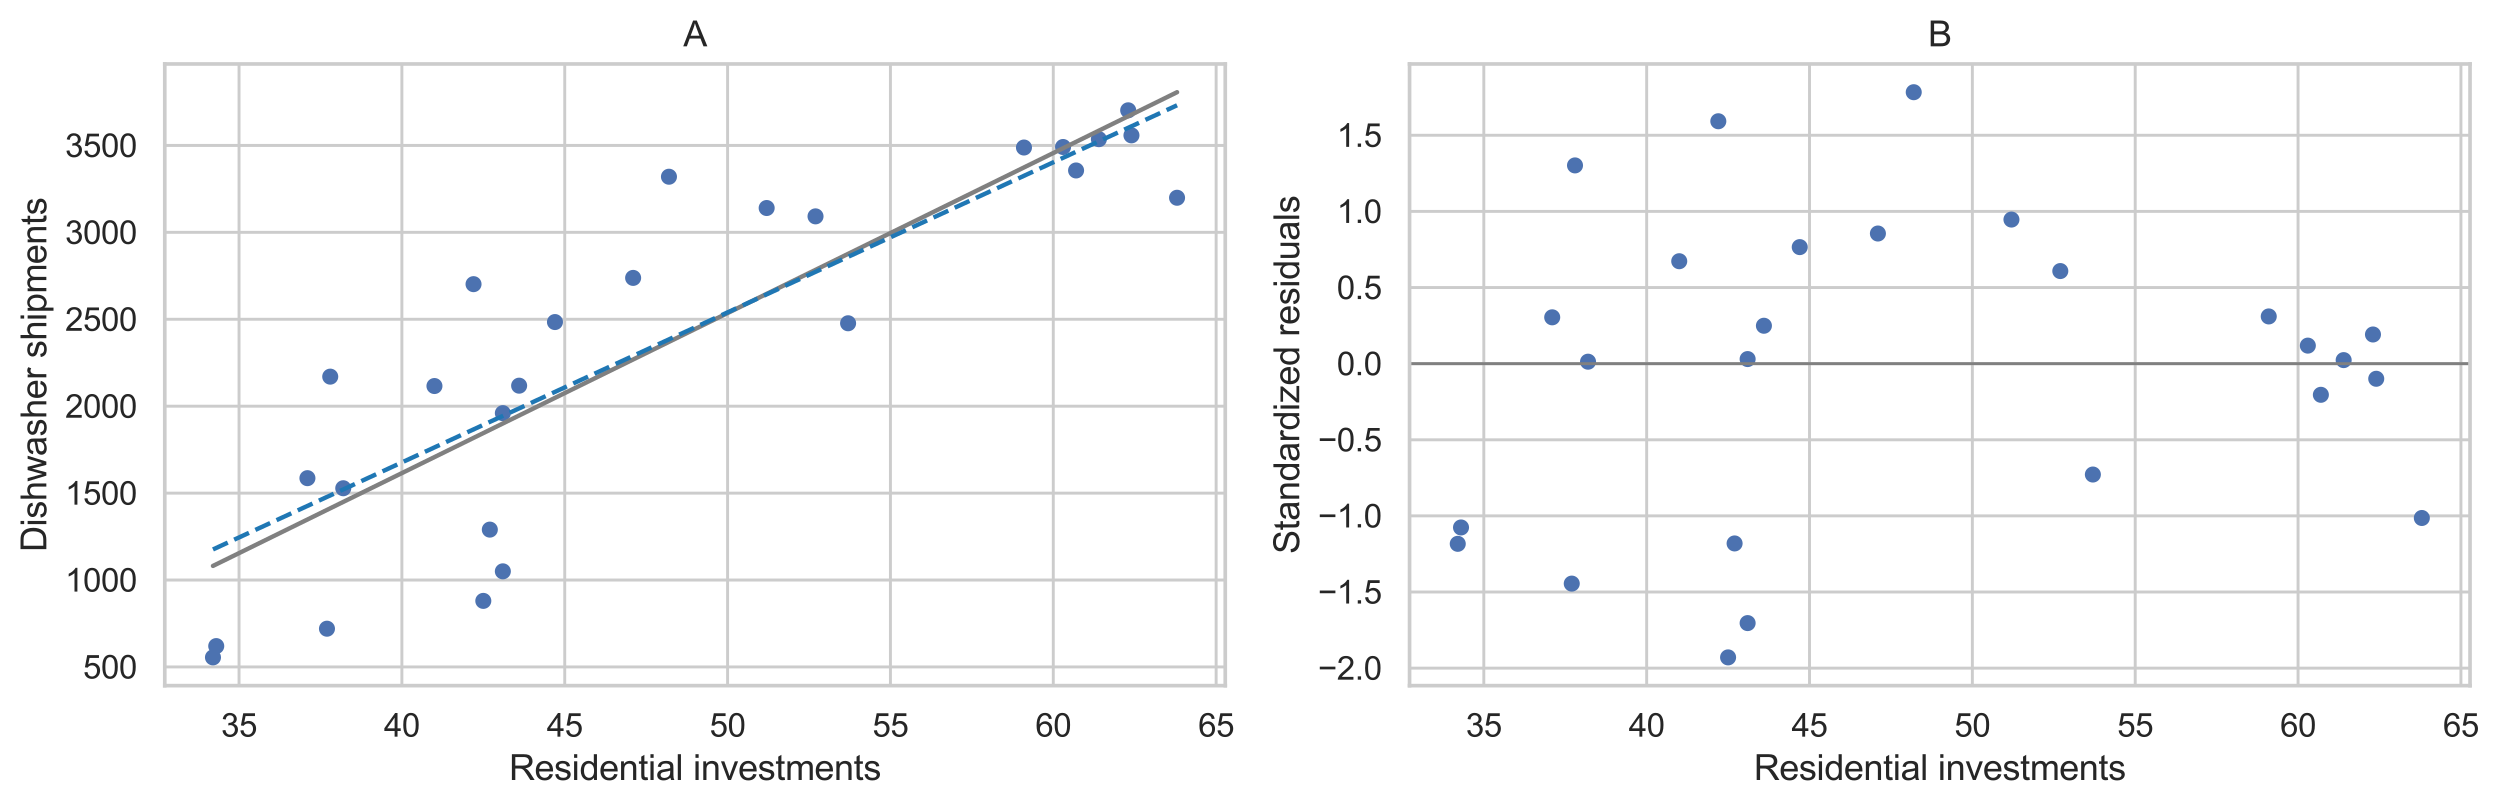 <?xml version="1.0" encoding="utf-8" standalone="no"?>
<!DOCTYPE svg PUBLIC "-//W3C//DTD SVG 1.1//EN"
  "http://www.w3.org/Graphics/SVG/1.1/DTD/svg11.dtd">
<svg xmlns:xlink="http://www.w3.org/1999/xlink" width="851.819pt" height="275.354pt" viewBox="0 0 851.819 275.354" xmlns="http://www.w3.org/2000/svg" version="1.1">
 <defs>
  <style type="text/css">*{stroke-linejoin: round; stroke-linecap: butt}</style>
 </defs>
 <g id="figure_1">
  <g id="patch_1">
   <path d="M 0 275.354 
L 851.819 275.354 
L 851.819 0 
L 0 0 
z
" style="fill: #ffffff"/>
  </g>
  <g id="axes_1">
   <g id="patch_2">
    <path d="M 56.142 233.619 
L 417.478 233.619 
L 417.478 21.789 
L 56.142 21.789 
z
" style="fill: #ffffff"/>
   </g>
   <g id="matplotlib.axis_1">
    <g id="xtick_1">
     <g id="line2d_1">
      <path d="M 81.445 233.619 
L 81.445 21.789 
" clip-path="url(#p9874661ce5)" style="fill: none; stroke: #cccccc; stroke-linecap: round"/>
     </g>
     <g id="text_1">
      <!-- 35 -->
      <g style="fill: #262626" transform="translate(75.328 250.993) scale(0.11 -0.11)">
       <defs>
        <path id="ArialMT-33" d="M 269 1209 
L 831 1284 
Q 928 806 1161 595 
Q 1394 384 1728 384 
Q 2125 384 2398 659 
Q 2672 934 2672 1341 
Q 2672 1728 2419 1979 
Q 2166 2231 1775 2231 
Q 1616 2231 1378 2169 
L 1441 2663 
Q 1497 2656 1531 2656 
Q 1891 2656 2178 2843 
Q 2466 3031 2466 3422 
Q 2466 3731 2256 3934 
Q 2047 4138 1716 4138 
Q 1388 4138 1169 3931 
Q 950 3725 888 3313 
L 325 3413 
Q 428 3978 793 4289 
Q 1159 4600 1703 4600 
Q 2078 4600 2393 4439 
Q 2709 4278 2876 4000 
Q 3044 3722 3044 3409 
Q 3044 3113 2884 2869 
Q 2725 2625 2413 2481 
Q 2819 2388 3044 2092 
Q 3269 1797 3269 1353 
Q 3269 753 2831 336 
Q 2394 -81 1725 -81 
Q 1122 -81 723 278 
Q 325 638 269 1209 
z
" transform="scale(0.016)"/>
        <path id="ArialMT-35" d="M 266 1200 
L 856 1250 
Q 922 819 1161 601 
Q 1400 384 1738 384 
Q 2144 384 2425 690 
Q 2706 997 2706 1503 
Q 2706 1984 2436 2262 
Q 2166 2541 1728 2541 
Q 1456 2541 1237 2417 
Q 1019 2294 894 2097 
L 366 2166 
L 809 4519 
L 3088 4519 
L 3088 3981 
L 1259 3981 
L 1013 2750 
Q 1425 3038 1878 3038 
Q 2478 3038 2890 2622 
Q 3303 2206 3303 1553 
Q 3303 931 2941 478 
Q 2500 -78 1738 -78 
Q 1113 -78 717 272 
Q 322 622 266 1200 
z
" transform="scale(0.016)"/>
       </defs>
       <use xlink:href="#ArialMT-33"/>
       <use xlink:href="#ArialMT-35" x="55.615"/>
      </g>
     </g>
    </g>
    <g id="xtick_2">
     <g id="line2d_2">
      <path d="M 136.933 233.619 
L 136.933 21.789 
" clip-path="url(#p9874661ce5)" style="fill: none; stroke: #cccccc; stroke-linecap: round"/>
     </g>
     <g id="text_2">
      <!-- 40 -->
      <g style="fill: #262626" transform="translate(130.815 250.993) scale(0.11 -0.11)">
       <defs>
        <path id="ArialMT-34" d="M 2069 0 
L 2069 1097 
L 81 1097 
L 81 1613 
L 2172 4581 
L 2631 4581 
L 2631 1613 
L 3250 1613 
L 3250 1097 
L 2631 1097 
L 2631 0 
L 2069 0 
z
M 2069 1613 
L 2069 3678 
L 634 1613 
L 2069 1613 
z
" transform="scale(0.016)"/>
        <path id="ArialMT-30" d="M 266 2259 
Q 266 3072 433 3567 
Q 600 4063 929 4331 
Q 1259 4600 1759 4600 
Q 2128 4600 2406 4451 
Q 2684 4303 2865 4023 
Q 3047 3744 3150 3342 
Q 3253 2941 3253 2259 
Q 3253 1453 3087 958 
Q 2922 463 2592 192 
Q 2263 -78 1759 -78 
Q 1097 -78 719 397 
Q 266 969 266 2259 
z
M 844 2259 
Q 844 1131 1108 757 
Q 1372 384 1759 384 
Q 2147 384 2411 759 
Q 2675 1134 2675 2259 
Q 2675 3391 2411 3762 
Q 2147 4134 1753 4134 
Q 1366 4134 1134 3806 
Q 844 3388 844 2259 
z
" transform="scale(0.016)"/>
       </defs>
       <use xlink:href="#ArialMT-34"/>
       <use xlink:href="#ArialMT-30" x="55.615"/>
      </g>
     </g>
    </g>
    <g id="xtick_3">
     <g id="line2d_3">
      <path d="M 192.42 233.619 
L 192.42 21.789 
" clip-path="url(#p9874661ce5)" style="fill: none; stroke: #cccccc; stroke-linecap: round"/>
     </g>
     <g id="text_3">
      <!-- 45 -->
      <g style="fill: #262626" transform="translate(186.303 250.993) scale(0.11 -0.11)">
       <use xlink:href="#ArialMT-34"/>
       <use xlink:href="#ArialMT-35" x="55.615"/>
      </g>
     </g>
    </g>
    <g id="xtick_4">
     <g id="line2d_4">
      <path d="M 247.908 233.619 
L 247.908 21.789 
" clip-path="url(#p9874661ce5)" style="fill: none; stroke: #cccccc; stroke-linecap: round"/>
     </g>
     <g id="text_4">
      <!-- 50 -->
      <g style="fill: #262626" transform="translate(241.791 250.993) scale(0.11 -0.11)">
       <use xlink:href="#ArialMT-35"/>
       <use xlink:href="#ArialMT-30" x="55.615"/>
      </g>
     </g>
    </g>
    <g id="xtick_5">
     <g id="line2d_5">
      <path d="M 303.395 233.619 
L 303.395 21.789 
" clip-path="url(#p9874661ce5)" style="fill: none; stroke: #cccccc; stroke-linecap: round"/>
     </g>
     <g id="text_5">
      <!-- 55 -->
      <g style="fill: #262626" transform="translate(297.278 250.993) scale(0.11 -0.11)">
       <use xlink:href="#ArialMT-35"/>
       <use xlink:href="#ArialMT-35" x="55.615"/>
      </g>
     </g>
    </g>
    <g id="xtick_6">
     <g id="line2d_6">
      <path d="M 358.883 233.619 
L 358.883 21.789 
" clip-path="url(#p9874661ce5)" style="fill: none; stroke: #cccccc; stroke-linecap: round"/>
     </g>
     <g id="text_6">
      <!-- 60 -->
      <g style="fill: #262626" transform="translate(352.766 250.993) scale(0.11 -0.11)">
       <defs>
        <path id="ArialMT-36" d="M 3184 3459 
L 2625 3416 
Q 2550 3747 2413 3897 
Q 2184 4138 1850 4138 
Q 1581 4138 1378 3988 
Q 1113 3794 959 3422 
Q 806 3050 800 2363 
Q 1003 2672 1297 2822 
Q 1591 2972 1913 2972 
Q 2475 2972 2870 2558 
Q 3266 2144 3266 1488 
Q 3266 1056 3080 686 
Q 2894 316 2569 119 
Q 2244 -78 1831 -78 
Q 1128 -78 684 439 
Q 241 956 241 2144 
Q 241 3472 731 4075 
Q 1159 4600 1884 4600 
Q 2425 4600 2770 4297 
Q 3116 3994 3184 3459 
z
M 888 1484 
Q 888 1194 1011 928 
Q 1134 663 1356 523 
Q 1578 384 1822 384 
Q 2178 384 2434 671 
Q 2691 959 2691 1453 
Q 2691 1928 2437 2201 
Q 2184 2475 1800 2475 
Q 1419 2475 1153 2201 
Q 888 1928 888 1484 
z
" transform="scale(0.016)"/>
       </defs>
       <use xlink:href="#ArialMT-36"/>
       <use xlink:href="#ArialMT-30" x="55.615"/>
      </g>
     </g>
    </g>
    <g id="xtick_7">
     <g id="line2d_7">
      <path d="M 414.371 233.619 
L 414.371 21.789 
" clip-path="url(#p9874661ce5)" style="fill: none; stroke: #cccccc; stroke-linecap: round"/>
     </g>
     <g id="text_7">
      <!-- 65 -->
      <g style="fill: #262626" transform="translate(408.254 250.993) scale(0.11 -0.11)">
       <use xlink:href="#ArialMT-36"/>
       <use xlink:href="#ArialMT-35" x="55.615"/>
      </g>
     </g>
    </g>
    <g id="text_8">
     <!-- Residential investments -->
     <g style="fill: #262626" transform="translate(173.45 265.769) scale(0.12 -0.12)">
      <defs>
       <path id="ArialMT-52" d="M 503 0 
L 503 4581 
L 2534 4581 
Q 3147 4581 3465 4457 
Q 3784 4334 3975 4021 
Q 4166 3709 4166 3331 
Q 4166 2844 3850 2509 
Q 3534 2175 2875 2084 
Q 3116 1969 3241 1856 
Q 3506 1613 3744 1247 
L 4541 0 
L 3778 0 
L 3172 953 
Q 2906 1366 2734 1584 
Q 2563 1803 2427 1890 
Q 2291 1978 2150 2013 
Q 2047 2034 1813 2034 
L 1109 2034 
L 1109 0 
L 503 0 
z
M 1109 2559 
L 2413 2559 
Q 2828 2559 3062 2645 
Q 3297 2731 3419 2920 
Q 3541 3109 3541 3331 
Q 3541 3656 3305 3865 
Q 3069 4075 2559 4075 
L 1109 4075 
L 1109 2559 
z
" transform="scale(0.016)"/>
       <path id="ArialMT-65" d="M 2694 1069 
L 3275 997 
Q 3138 488 2766 206 
Q 2394 -75 1816 -75 
Q 1088 -75 661 373 
Q 234 822 234 1631 
Q 234 2469 665 2931 
Q 1097 3394 1784 3394 
Q 2450 3394 2872 2941 
Q 3294 2488 3294 1666 
Q 3294 1616 3291 1516 
L 816 1516 
Q 847 969 1125 678 
Q 1403 388 1819 388 
Q 2128 388 2347 550 
Q 2566 713 2694 1069 
z
M 847 1978 
L 2700 1978 
Q 2663 2397 2488 2606 
Q 2219 2931 1791 2931 
Q 1403 2931 1139 2672 
Q 875 2413 847 1978 
z
" transform="scale(0.016)"/>
       <path id="ArialMT-73" d="M 197 991 
L 753 1078 
Q 800 744 1014 566 
Q 1228 388 1613 388 
Q 2000 388 2187 545 
Q 2375 703 2375 916 
Q 2375 1106 2209 1216 
Q 2094 1291 1634 1406 
Q 1016 1563 777 1677 
Q 538 1791 414 1992 
Q 291 2194 291 2438 
Q 291 2659 392 2848 
Q 494 3038 669 3163 
Q 800 3259 1026 3326 
Q 1253 3394 1513 3394 
Q 1903 3394 2198 3281 
Q 2494 3169 2634 2976 
Q 2775 2784 2828 2463 
L 2278 2388 
Q 2241 2644 2061 2787 
Q 1881 2931 1553 2931 
Q 1166 2931 1000 2803 
Q 834 2675 834 2503 
Q 834 2394 903 2306 
Q 972 2216 1119 2156 
Q 1203 2125 1616 2013 
Q 2213 1853 2448 1751 
Q 2684 1650 2818 1456 
Q 2953 1263 2953 975 
Q 2953 694 2789 445 
Q 2625 197 2315 61 
Q 2006 -75 1616 -75 
Q 969 -75 630 194 
Q 291 463 197 991 
z
" transform="scale(0.016)"/>
       <path id="ArialMT-69" d="M 425 3934 
L 425 4581 
L 988 4581 
L 988 3934 
L 425 3934 
z
M 425 0 
L 425 3319 
L 988 3319 
L 988 0 
L 425 0 
z
" transform="scale(0.016)"/>
       <path id="ArialMT-64" d="M 2575 0 
L 2575 419 
Q 2259 -75 1647 -75 
Q 1250 -75 917 144 
Q 584 363 401 755 
Q 219 1147 219 1656 
Q 219 2153 384 2558 
Q 550 2963 881 3178 
Q 1213 3394 1622 3394 
Q 1922 3394 2156 3267 
Q 2391 3141 2538 2938 
L 2538 4581 
L 3097 4581 
L 3097 0 
L 2575 0 
z
M 797 1656 
Q 797 1019 1065 703 
Q 1334 388 1700 388 
Q 2069 388 2326 689 
Q 2584 991 2584 1609 
Q 2584 2291 2321 2609 
Q 2059 2928 1675 2928 
Q 1300 2928 1048 2622 
Q 797 2316 797 1656 
z
" transform="scale(0.016)"/>
       <path id="ArialMT-6e" d="M 422 0 
L 422 3319 
L 928 3319 
L 928 2847 
Q 1294 3394 1984 3394 
Q 2284 3394 2536 3286 
Q 2788 3178 2913 3003 
Q 3038 2828 3088 2588 
Q 3119 2431 3119 2041 
L 3119 0 
L 2556 0 
L 2556 2019 
Q 2556 2363 2490 2533 
Q 2425 2703 2258 2804 
Q 2091 2906 1866 2906 
Q 1506 2906 1245 2678 
Q 984 2450 984 1813 
L 984 0 
L 422 0 
z
" transform="scale(0.016)"/>
       <path id="ArialMT-74" d="M 1650 503 
L 1731 6 
Q 1494 -44 1306 -44 
Q 1000 -44 831 53 
Q 663 150 594 308 
Q 525 466 525 972 
L 525 2881 
L 113 2881 
L 113 3319 
L 525 3319 
L 525 4141 
L 1084 4478 
L 1084 3319 
L 1650 3319 
L 1650 2881 
L 1084 2881 
L 1084 941 
Q 1084 700 1114 631 
Q 1144 563 1211 522 
Q 1278 481 1403 481 
Q 1497 481 1650 503 
z
" transform="scale(0.016)"/>
       <path id="ArialMT-61" d="M 2588 409 
Q 2275 144 1986 34 
Q 1697 -75 1366 -75 
Q 819 -75 525 192 
Q 231 459 231 875 
Q 231 1119 342 1320 
Q 453 1522 633 1644 
Q 813 1766 1038 1828 
Q 1203 1872 1538 1913 
Q 2219 1994 2541 2106 
Q 2544 2222 2544 2253 
Q 2544 2597 2384 2738 
Q 2169 2928 1744 2928 
Q 1347 2928 1158 2789 
Q 969 2650 878 2297 
L 328 2372 
Q 403 2725 575 2942 
Q 747 3159 1072 3276 
Q 1397 3394 1825 3394 
Q 2250 3394 2515 3294 
Q 2781 3194 2906 3042 
Q 3031 2891 3081 2659 
Q 3109 2516 3109 2141 
L 3109 1391 
Q 3109 606 3145 398 
Q 3181 191 3288 0 
L 2700 0 
Q 2613 175 2588 409 
z
M 2541 1666 
Q 2234 1541 1622 1453 
Q 1275 1403 1131 1340 
Q 988 1278 909 1158 
Q 831 1038 831 891 
Q 831 666 1001 516 
Q 1172 366 1500 366 
Q 1825 366 2078 508 
Q 2331 650 2450 897 
Q 2541 1088 2541 1459 
L 2541 1666 
z
" transform="scale(0.016)"/>
       <path id="ArialMT-6c" d="M 409 0 
L 409 4581 
L 972 4581 
L 972 0 
L 409 0 
z
" transform="scale(0.016)"/>
       <path id="ArialMT-20" transform="scale(0.016)"/>
       <path id="ArialMT-76" d="M 1344 0 
L 81 3319 
L 675 3319 
L 1388 1331 
Q 1503 1009 1600 663 
Q 1675 925 1809 1294 
L 2547 3319 
L 3125 3319 
L 1869 0 
L 1344 0 
z
" transform="scale(0.016)"/>
       <path id="ArialMT-6d" d="M 422 0 
L 422 3319 
L 925 3319 
L 925 2853 
Q 1081 3097 1340 3245 
Q 1600 3394 1931 3394 
Q 2300 3394 2536 3241 
Q 2772 3088 2869 2813 
Q 3263 3394 3894 3394 
Q 4388 3394 4653 3120 
Q 4919 2847 4919 2278 
L 4919 0 
L 4359 0 
L 4359 2091 
Q 4359 2428 4304 2576 
Q 4250 2725 4106 2815 
Q 3963 2906 3769 2906 
Q 3419 2906 3187 2673 
Q 2956 2441 2956 1928 
L 2956 0 
L 2394 0 
L 2394 2156 
Q 2394 2531 2256 2718 
Q 2119 2906 1806 2906 
Q 1569 2906 1367 2781 
Q 1166 2656 1075 2415 
Q 984 2175 984 1722 
L 984 0 
L 422 0 
z
" transform="scale(0.016)"/>
      </defs>
      <use xlink:href="#ArialMT-52"/>
      <use xlink:href="#ArialMT-65" x="72.217"/>
      <use xlink:href="#ArialMT-73" x="127.832"/>
      <use xlink:href="#ArialMT-69" x="177.832"/>
      <use xlink:href="#ArialMT-64" x="200.049"/>
      <use xlink:href="#ArialMT-65" x="255.664"/>
      <use xlink:href="#ArialMT-6e" x="311.279"/>
      <use xlink:href="#ArialMT-74" x="366.895"/>
      <use xlink:href="#ArialMT-69" x="394.678"/>
      <use xlink:href="#ArialMT-61" x="416.895"/>
      <use xlink:href="#ArialMT-6c" x="472.51"/>
      <use xlink:href="#ArialMT-20" x="494.727"/>
      <use xlink:href="#ArialMT-69" x="522.51"/>
      <use xlink:href="#ArialMT-6e" x="544.727"/>
      <use xlink:href="#ArialMT-76" x="600.342"/>
      <use xlink:href="#ArialMT-65" x="650.342"/>
      <use xlink:href="#ArialMT-73" x="705.957"/>
      <use xlink:href="#ArialMT-74" x="755.957"/>
      <use xlink:href="#ArialMT-6d" x="783.74"/>
      <use xlink:href="#ArialMT-65" x="867.041"/>
      <use xlink:href="#ArialMT-6e" x="922.656"/>
      <use xlink:href="#ArialMT-74" x="978.271"/>
      <use xlink:href="#ArialMT-73" x="1006.055"/>
     </g>
    </g>
   </g>
   <g id="matplotlib.axis_2">
    <g id="ytick_1">
     <g id="line2d_8">
      <path d="M 56.142 227.248 
L 417.478 227.248 
" clip-path="url(#p9874661ce5)" style="fill: none; stroke: #cccccc; stroke-linecap: round"/>
     </g>
     <g id="text_9">
      <!-- 500 -->
      <g style="fill: #262626" transform="translate(28.291 231.185) scale(0.11 -0.11)">
       <use xlink:href="#ArialMT-35"/>
       <use xlink:href="#ArialMT-30" x="55.615"/>
       <use xlink:href="#ArialMT-30" x="111.23"/>
      </g>
     </g>
    </g>
    <g id="ytick_2">
     <g id="line2d_9">
      <path d="M 56.142 197.633 
L 417.478 197.633 
" clip-path="url(#p9874661ce5)" style="fill: none; stroke: #cccccc; stroke-linecap: round"/>
     </g>
     <g id="text_10">
      <!-- 1000 -->
      <g style="fill: #262626" transform="translate(22.174 201.569) scale(0.11 -0.11)">
       <defs>
        <path id="ArialMT-31" d="M 2384 0 
L 1822 0 
L 1822 3584 
Q 1619 3391 1289 3197 
Q 959 3003 697 2906 
L 697 3450 
Q 1169 3672 1522 3987 
Q 1875 4303 2022 4600 
L 2384 4600 
L 2384 0 
z
" transform="scale(0.016)"/>
       </defs>
       <use xlink:href="#ArialMT-31"/>
       <use xlink:href="#ArialMT-30" x="55.615"/>
       <use xlink:href="#ArialMT-30" x="111.23"/>
       <use xlink:href="#ArialMT-30" x="166.846"/>
      </g>
     </g>
    </g>
    <g id="ytick_3">
     <g id="line2d_10">
      <path d="M 56.142 168.017 
L 417.478 168.017 
" clip-path="url(#p9874661ce5)" style="fill: none; stroke: #cccccc; stroke-linecap: round"/>
     </g>
     <g id="text_11">
      <!-- 1500 -->
      <g style="fill: #262626" transform="translate(22.174 171.954) scale(0.11 -0.11)">
       <use xlink:href="#ArialMT-31"/>
       <use xlink:href="#ArialMT-35" x="55.615"/>
       <use xlink:href="#ArialMT-30" x="111.23"/>
       <use xlink:href="#ArialMT-30" x="166.846"/>
      </g>
     </g>
    </g>
    <g id="ytick_4">
     <g id="line2d_11">
      <path d="M 56.142 138.401 
L 417.478 138.401 
" clip-path="url(#p9874661ce5)" style="fill: none; stroke: #cccccc; stroke-linecap: round"/>
     </g>
     <g id="text_12">
      <!-- 2000 -->
      <g style="fill: #262626" transform="translate(22.174 142.338) scale(0.11 -0.11)">
       <defs>
        <path id="ArialMT-32" d="M 3222 541 
L 3222 0 
L 194 0 
Q 188 203 259 391 
Q 375 700 629 1000 
Q 884 1300 1366 1694 
Q 2113 2306 2375 2664 
Q 2638 3022 2638 3341 
Q 2638 3675 2398 3904 
Q 2159 4134 1775 4134 
Q 1369 4134 1125 3890 
Q 881 3647 878 3216 
L 300 3275 
Q 359 3922 746 4261 
Q 1134 4600 1788 4600 
Q 2447 4600 2831 4234 
Q 3216 3869 3216 3328 
Q 3216 3053 3103 2787 
Q 2991 2522 2730 2228 
Q 2469 1934 1863 1422 
Q 1356 997 1212 845 
Q 1069 694 975 541 
L 3222 541 
z
" transform="scale(0.016)"/>
       </defs>
       <use xlink:href="#ArialMT-32"/>
       <use xlink:href="#ArialMT-30" x="55.615"/>
       <use xlink:href="#ArialMT-30" x="111.23"/>
       <use xlink:href="#ArialMT-30" x="166.846"/>
      </g>
     </g>
    </g>
    <g id="ytick_5">
     <g id="line2d_12">
      <path d="M 56.142 108.785 
L 417.478 108.785 
" clip-path="url(#p9874661ce5)" style="fill: none; stroke: #cccccc; stroke-linecap: round"/>
     </g>
     <g id="text_13">
      <!-- 2500 -->
      <g style="fill: #262626" transform="translate(22.174 112.722) scale(0.11 -0.11)">
       <use xlink:href="#ArialMT-32"/>
       <use xlink:href="#ArialMT-35" x="55.615"/>
       <use xlink:href="#ArialMT-30" x="111.23"/>
       <use xlink:href="#ArialMT-30" x="166.846"/>
      </g>
     </g>
    </g>
    <g id="ytick_6">
     <g id="line2d_13">
      <path d="M 56.142 79.169 
L 417.478 79.169 
" clip-path="url(#p9874661ce5)" style="fill: none; stroke: #cccccc; stroke-linecap: round"/>
     </g>
     <g id="text_14">
      <!-- 3000 -->
      <g style="fill: #262626" transform="translate(22.174 83.106) scale(0.11 -0.11)">
       <use xlink:href="#ArialMT-33"/>
       <use xlink:href="#ArialMT-30" x="55.615"/>
       <use xlink:href="#ArialMT-30" x="111.23"/>
       <use xlink:href="#ArialMT-30" x="166.846"/>
      </g>
     </g>
    </g>
    <g id="ytick_7">
     <g id="line2d_14">
      <path d="M 56.142 49.553 
L 417.478 49.553 
" clip-path="url(#p9874661ce5)" style="fill: none; stroke: #cccccc; stroke-linecap: round"/>
     </g>
     <g id="text_15">
      <!-- 3500 -->
      <g style="fill: #262626" transform="translate(22.174 53.49) scale(0.11 -0.11)">
       <use xlink:href="#ArialMT-33"/>
       <use xlink:href="#ArialMT-35" x="55.615"/>
       <use xlink:href="#ArialMT-30" x="111.23"/>
       <use xlink:href="#ArialMT-30" x="166.846"/>
      </g>
     </g>
    </g>
    <g id="text_16">
     <!-- Dishwasher shipments -->
     <g style="fill: #262626" transform="translate(15.789 188.059) rotate(-90) scale(0.12 -0.12)">
      <defs>
       <path id="ArialMT-44" d="M 494 0 
L 494 4581 
L 2072 4581 
Q 2606 4581 2888 4516 
Q 3281 4425 3559 4188 
Q 3922 3881 4101 3404 
Q 4281 2928 4281 2316 
Q 4281 1794 4159 1391 
Q 4038 988 3847 723 
Q 3656 459 3429 307 
Q 3203 156 2883 78 
Q 2563 0 2147 0 
L 494 0 
z
M 1100 541 
L 2078 541 
Q 2531 541 2789 625 
Q 3047 709 3200 863 
Q 3416 1078 3536 1442 
Q 3656 1806 3656 2325 
Q 3656 3044 3420 3430 
Q 3184 3816 2847 3947 
Q 2603 4041 2063 4041 
L 1100 4041 
L 1100 541 
z
" transform="scale(0.016)"/>
       <path id="ArialMT-68" d="M 422 0 
L 422 4581 
L 984 4581 
L 984 2938 
Q 1378 3394 1978 3394 
Q 2347 3394 2619 3248 
Q 2891 3103 3008 2847 
Q 3125 2591 3125 2103 
L 3125 0 
L 2563 0 
L 2563 2103 
Q 2563 2525 2380 2717 
Q 2197 2909 1863 2909 
Q 1613 2909 1392 2779 
Q 1172 2650 1078 2428 
Q 984 2206 984 1816 
L 984 0 
L 422 0 
z
" transform="scale(0.016)"/>
       <path id="ArialMT-77" d="M 1034 0 
L 19 3319 
L 600 3319 
L 1128 1403 
L 1325 691 
Q 1338 744 1497 1375 
L 2025 3319 
L 2603 3319 
L 3100 1394 
L 3266 759 
L 3456 1400 
L 4025 3319 
L 4572 3319 
L 3534 0 
L 2950 0 
L 2422 1988 
L 2294 2553 
L 1622 0 
L 1034 0 
z
" transform="scale(0.016)"/>
       <path id="ArialMT-72" d="M 416 0 
L 416 3319 
L 922 3319 
L 922 2816 
Q 1116 3169 1280 3281 
Q 1444 3394 1641 3394 
Q 1925 3394 2219 3213 
L 2025 2691 
Q 1819 2813 1613 2813 
Q 1428 2813 1281 2702 
Q 1134 2591 1072 2394 
Q 978 2094 978 1738 
L 978 0 
L 416 0 
z
" transform="scale(0.016)"/>
       <path id="ArialMT-70" d="M 422 -1272 
L 422 3319 
L 934 3319 
L 934 2888 
Q 1116 3141 1344 3267 
Q 1572 3394 1897 3394 
Q 2322 3394 2647 3175 
Q 2972 2956 3137 2557 
Q 3303 2159 3303 1684 
Q 3303 1175 3120 767 
Q 2938 359 2589 142 
Q 2241 -75 1856 -75 
Q 1575 -75 1351 44 
Q 1128 163 984 344 
L 984 -1272 
L 422 -1272 
z
M 931 1641 
Q 931 1000 1190 694 
Q 1450 388 1819 388 
Q 2194 388 2461 705 
Q 2728 1022 2728 1688 
Q 2728 2322 2467 2637 
Q 2206 2953 1844 2953 
Q 1484 2953 1207 2617 
Q 931 2281 931 1641 
z
" transform="scale(0.016)"/>
      </defs>
      <use xlink:href="#ArialMT-44"/>
      <use xlink:href="#ArialMT-69" x="72.217"/>
      <use xlink:href="#ArialMT-73" x="94.434"/>
      <use xlink:href="#ArialMT-68" x="144.434"/>
      <use xlink:href="#ArialMT-77" x="200.049"/>
      <use xlink:href="#ArialMT-61" x="272.266"/>
      <use xlink:href="#ArialMT-73" x="327.881"/>
      <use xlink:href="#ArialMT-68" x="377.881"/>
      <use xlink:href="#ArialMT-65" x="433.496"/>
      <use xlink:href="#ArialMT-72" x="489.111"/>
      <use xlink:href="#ArialMT-20" x="522.412"/>
      <use xlink:href="#ArialMT-73" x="550.195"/>
      <use xlink:href="#ArialMT-68" x="600.195"/>
      <use xlink:href="#ArialMT-69" x="655.811"/>
      <use xlink:href="#ArialMT-70" x="678.027"/>
      <use xlink:href="#ArialMT-6d" x="733.643"/>
      <use xlink:href="#ArialMT-65" x="816.943"/>
      <use xlink:href="#ArialMT-6e" x="872.559"/>
      <use xlink:href="#ArialMT-74" x="928.174"/>
      <use xlink:href="#ArialMT-73" x="955.957"/>
     </g>
    </g>
   </g>
   <g id="PathCollection_1">
    <defs>
     <path id="m09e563aa9b" d="M 0 2.236 
C 0.593 2.236 1.162 2 1.581 1.581 
C 2 1.162 2.236 0.593 2.236 0 
C 2.236 -0.593 2 -1.162 1.581 -1.581 
C 1.162 -2 0.593 -2.236 0 -2.236 
C -0.593 -2.236 -1.162 -2 -1.581 -1.581 
C -2 -1.162 -2.236 -0.593 -2.236 0 
C -2.236 0.593 -2 1.162 -1.581 1.581 
C -1.162 2 -0.593 2.236 0 2.236 
z
" style="stroke: #4c72b0"/>
    </defs>
    <g clip-path="url(#p9874661ce5)">
     <use xlink:href="#m09e563aa9b" x="72.567" y="223.991" style="fill: #4c72b0; stroke: #4c72b0"/>
     <use xlink:href="#m09e563aa9b" x="73.677" y="220.141" style="fill: #4c72b0; stroke: #4c72b0"/>
     <use xlink:href="#m09e563aa9b" x="111.408" y="214.217" style="fill: #4c72b0; stroke: #4c72b0"/>
     <use xlink:href="#m09e563aa9b" x="164.676" y="204.74" style="fill: #4c72b0; stroke: #4c72b0"/>
     <use xlink:href="#m09e563aa9b" x="171.335" y="194.671" style="fill: #4c72b0; stroke: #4c72b0"/>
     <use xlink:href="#m09e563aa9b" x="166.896" y="180.455" style="fill: #4c72b0; stroke: #4c72b0"/>
     <use xlink:href="#m09e563aa9b" x="116.957" y="166.358" style="fill: #4c72b0; stroke: #4c72b0"/>
     <use xlink:href="#m09e563aa9b" x="104.75" y="162.923" style="fill: #4c72b0; stroke: #4c72b0"/>
     <use xlink:href="#m09e563aa9b" x="171.335" y="140.77" style="fill: #4c72b0; stroke: #4c72b0"/>
     <use xlink:href="#m09e563aa9b" x="176.884" y="131.411" style="fill: #4c72b0; stroke: #4c72b0"/>
     <use xlink:href="#m09e563aa9b" x="148.03" y="131.53" style="fill: #4c72b0; stroke: #4c72b0"/>
     <use xlink:href="#m09e563aa9b" x="288.969" y="110.147" style="fill: #4c72b0; stroke: #4c72b0"/>
     <use xlink:href="#m09e563aa9b" x="401.054" y="67.382" style="fill: #4c72b0; stroke: #4c72b0"/>
     <use xlink:href="#m09e563aa9b" x="384.407" y="37.588" style="fill: #4c72b0; stroke: #4c72b0"/>
     <use xlink:href="#m09e563aa9b" x="227.932" y="60.215" style="fill: #4c72b0; stroke: #4c72b0"/>
     <use xlink:href="#m09e563aa9b" x="161.347" y="96.82" style="fill: #4c72b0; stroke: #4c72b0"/>
     <use xlink:href="#m09e563aa9b" x="261.225" y="70.877" style="fill: #4c72b0; stroke: #4c72b0"/>
     <use xlink:href="#m09e563aa9b" x="366.651" y="58.083" style="fill: #4c72b0; stroke: #4c72b0"/>
     <use xlink:href="#m09e563aa9b" x="385.517" y="46.118" style="fill: #4c72b0; stroke: #4c72b0"/>
     <use xlink:href="#m09e563aa9b" x="348.895" y="50.264" style="fill: #4c72b0; stroke: #4c72b0"/>
     <use xlink:href="#m09e563aa9b" x="215.725" y="94.688" style="fill: #4c72b0; stroke: #4c72b0"/>
     <use xlink:href="#m09e563aa9b" x="189.091" y="109.733" style="fill: #4c72b0; stroke: #4c72b0"/>
     <use xlink:href="#m09e563aa9b" x="112.518" y="128.331" style="fill: #4c72b0; stroke: #4c72b0"/>
     <use xlink:href="#m09e563aa9b" x="277.871" y="73.72" style="fill: #4c72b0; stroke: #4c72b0"/>
     <use xlink:href="#m09e563aa9b" x="362.212" y="50.086" style="fill: #4c72b0; stroke: #4c72b0"/>
     <use xlink:href="#m09e563aa9b" x="374.42" y="47.421" style="fill: #4c72b0; stroke: #4c72b0"/>
    </g>
   </g>
   <g id="line2d_15">
    <path d="M 72.567 192.82 
L 401.054 31.418 
L 401.054 31.418 
" clip-path="url(#p9874661ce5)" style="fill: none; stroke: #808080; stroke-width: 1.5; stroke-linecap: round"/>
   </g>
   <g id="line2d_16">
    <path d="M 72.567 187.207 
L 401.054 35.872 
L 401.054 35.872 
" clip-path="url(#p9874661ce5)" style="fill: none; stroke-dasharray: 5.55,2.4; stroke-dashoffset: 0; stroke: #1f77b4; stroke-width: 1.5"/>
   </g>
   <g id="patch_3">
    <path d="M 56.142 233.619 
L 56.142 21.789 
" style="fill: none; stroke: #cccccc; stroke-width: 1.25; stroke-linejoin: miter; stroke-linecap: square"/>
   </g>
   <g id="patch_4">
    <path d="M 417.478 233.619 
L 417.478 21.789 
" style="fill: none; stroke: #cccccc; stroke-width: 1.25; stroke-linejoin: miter; stroke-linecap: square"/>
   </g>
   <g id="patch_5">
    <path d="M 56.142 233.619 
L 417.478 233.619 
" style="fill: none; stroke: #cccccc; stroke-width: 1.25; stroke-linejoin: miter; stroke-linecap: square"/>
   </g>
   <g id="patch_6">
    <path d="M 56.142 21.789 
L 417.478 21.789 
" style="fill: none; stroke: #cccccc; stroke-width: 1.25; stroke-linejoin: miter; stroke-linecap: square"/>
   </g>
   <g id="text_17">
    <!-- A -->
    <g style="fill: #262626" transform="translate(232.808 15.789) scale(0.12 -0.12)">
     <defs>
      <path id="ArialMT-41" d="M -9 0 
L 1750 4581 
L 2403 4581 
L 4278 0 
L 3588 0 
L 3053 1388 
L 1138 1388 
L 634 0 
L -9 0 
z
M 1313 1881 
L 2866 1881 
L 2388 3150 
Q 2169 3728 2063 4100 
Q 1975 3659 1816 3225 
L 1313 1881 
z
" transform="scale(0.016)"/>
     </defs>
     <use xlink:href="#ArialMT-41"/>
    </g>
   </g>
  </g>
  <g id="axes_2">
   <g id="patch_7">
    <path d="M 480.274 233.619 
L 841.609 233.619 
L 841.609 21.789 
L 480.274 21.789 
z
" style="fill: #ffffff"/>
   </g>
   <g id="matplotlib.axis_3">
    <g id="xtick_8">
     <g id="line2d_17">
      <path d="M 505.576 233.619 
L 505.576 21.789 
" clip-path="url(#p67e36ee1d3)" style="fill: none; stroke: #cccccc; stroke-linecap: round"/>
     </g>
     <g id="text_18">
      <!-- 35 -->
      <g style="fill: #262626" transform="translate(499.459 250.993) scale(0.11 -0.11)">
       <use xlink:href="#ArialMT-33"/>
       <use xlink:href="#ArialMT-35" x="55.615"/>
      </g>
     </g>
    </g>
    <g id="xtick_9">
     <g id="line2d_18">
      <path d="M 561.064 233.619 
L 561.064 21.789 
" clip-path="url(#p67e36ee1d3)" style="fill: none; stroke: #cccccc; stroke-linecap: round"/>
     </g>
     <g id="text_19">
      <!-- 40 -->
      <g style="fill: #262626" transform="translate(554.947 250.993) scale(0.11 -0.11)">
       <use xlink:href="#ArialMT-34"/>
       <use xlink:href="#ArialMT-30" x="55.615"/>
      </g>
     </g>
    </g>
    <g id="xtick_10">
     <g id="line2d_19">
      <path d="M 616.551 233.619 
L 616.551 21.789 
" clip-path="url(#p67e36ee1d3)" style="fill: none; stroke: #cccccc; stroke-linecap: round"/>
     </g>
     <g id="text_20">
      <!-- 45 -->
      <g style="fill: #262626" transform="translate(610.434 250.993) scale(0.11 -0.11)">
       <use xlink:href="#ArialMT-34"/>
       <use xlink:href="#ArialMT-35" x="55.615"/>
      </g>
     </g>
    </g>
    <g id="xtick_11">
     <g id="line2d_20">
      <path d="M 672.039 233.619 
L 672.039 21.789 
" clip-path="url(#p67e36ee1d3)" style="fill: none; stroke: #cccccc; stroke-linecap: round"/>
     </g>
     <g id="text_21">
      <!-- 50 -->
      <g style="fill: #262626" transform="translate(665.922 250.993) scale(0.11 -0.11)">
       <use xlink:href="#ArialMT-35"/>
       <use xlink:href="#ArialMT-30" x="55.615"/>
      </g>
     </g>
    </g>
    <g id="xtick_12">
     <g id="line2d_21">
      <path d="M 727.527 233.619 
L 727.527 21.789 
" clip-path="url(#p67e36ee1d3)" style="fill: none; stroke: #cccccc; stroke-linecap: round"/>
     </g>
     <g id="text_22">
      <!-- 55 -->
      <g style="fill: #262626" transform="translate(721.41 250.993) scale(0.11 -0.11)">
       <use xlink:href="#ArialMT-35"/>
       <use xlink:href="#ArialMT-35" x="55.615"/>
      </g>
     </g>
    </g>
    <g id="xtick_13">
     <g id="line2d_22">
      <path d="M 783.014 233.619 
L 783.014 21.789 
" clip-path="url(#p67e36ee1d3)" style="fill: none; stroke: #cccccc; stroke-linecap: round"/>
     </g>
     <g id="text_23">
      <!-- 60 -->
      <g style="fill: #262626" transform="translate(776.897 250.993) scale(0.11 -0.11)">
       <use xlink:href="#ArialMT-36"/>
       <use xlink:href="#ArialMT-30" x="55.615"/>
      </g>
     </g>
    </g>
    <g id="xtick_14">
     <g id="line2d_23">
      <path d="M 838.502 233.619 
L 838.502 21.789 
" clip-path="url(#p67e36ee1d3)" style="fill: none; stroke: #cccccc; stroke-linecap: round"/>
     </g>
     <g id="text_24">
      <!-- 65 -->
      <g style="fill: #262626" transform="translate(832.385 250.993) scale(0.11 -0.11)">
       <use xlink:href="#ArialMT-36"/>
       <use xlink:href="#ArialMT-35" x="55.615"/>
      </g>
     </g>
    </g>
    <g id="text_25">
     <!-- Residential investments -->
     <g style="fill: #262626" transform="translate(597.582 265.769) scale(0.12 -0.12)">
      <use xlink:href="#ArialMT-52"/>
      <use xlink:href="#ArialMT-65" x="72.217"/>
      <use xlink:href="#ArialMT-73" x="127.832"/>
      <use xlink:href="#ArialMT-69" x="177.832"/>
      <use xlink:href="#ArialMT-64" x="200.049"/>
      <use xlink:href="#ArialMT-65" x="255.664"/>
      <use xlink:href="#ArialMT-6e" x="311.279"/>
      <use xlink:href="#ArialMT-74" x="366.895"/>
      <use xlink:href="#ArialMT-69" x="394.678"/>
      <use xlink:href="#ArialMT-61" x="416.895"/>
      <use xlink:href="#ArialMT-6c" x="472.51"/>
      <use xlink:href="#ArialMT-20" x="494.727"/>
      <use xlink:href="#ArialMT-69" x="522.51"/>
      <use xlink:href="#ArialMT-6e" x="544.727"/>
      <use xlink:href="#ArialMT-76" x="600.342"/>
      <use xlink:href="#ArialMT-65" x="650.342"/>
      <use xlink:href="#ArialMT-73" x="705.957"/>
      <use xlink:href="#ArialMT-74" x="755.957"/>
      <use xlink:href="#ArialMT-6d" x="783.74"/>
      <use xlink:href="#ArialMT-65" x="867.041"/>
      <use xlink:href="#ArialMT-6e" x="922.656"/>
      <use xlink:href="#ArialMT-74" x="978.271"/>
      <use xlink:href="#ArialMT-73" x="1006.055"/>
     </g>
    </g>
   </g>
   <g id="matplotlib.axis_4">
    <g id="ytick_8">
     <g id="line2d_24">
      <path d="M 480.274 227.651 
L 841.609 227.651 
" clip-path="url(#p67e36ee1d3)" style="fill: none; stroke: #cccccc; stroke-linecap: round"/>
     </g>
     <g id="text_26">
      <!-- −2.0 -->
      <g style="fill: #262626" transform="translate(449.059 231.587) scale(0.11 -0.11)">
       <defs>
        <path id="ArialMT-2212" d="M 3381 1997 
L 356 1997 
L 356 2522 
L 3381 2522 
L 3381 1997 
z
" transform="scale(0.016)"/>
        <path id="ArialMT-2e" d="M 581 0 
L 581 641 
L 1222 641 
L 1222 0 
L 581 0 
z
" transform="scale(0.016)"/>
       </defs>
       <use xlink:href="#ArialMT-2212"/>
       <use xlink:href="#ArialMT-32" x="58.398"/>
       <use xlink:href="#ArialMT-2e" x="114.014"/>
       <use xlink:href="#ArialMT-30" x="141.797"/>
      </g>
     </g>
    </g>
    <g id="ytick_9">
     <g id="line2d_25">
      <path d="M 480.274 201.714 
L 841.609 201.714 
" clip-path="url(#p67e36ee1d3)" style="fill: none; stroke: #cccccc; stroke-linecap: round"/>
     </g>
     <g id="text_27">
      <!-- −1.5 -->
      <g style="fill: #262626" transform="translate(449.059 205.651) scale(0.11 -0.11)">
       <use xlink:href="#ArialMT-2212"/>
       <use xlink:href="#ArialMT-31" x="58.398"/>
       <use xlink:href="#ArialMT-2e" x="114.014"/>
       <use xlink:href="#ArialMT-35" x="141.797"/>
      </g>
     </g>
    </g>
    <g id="ytick_10">
     <g id="line2d_26">
      <path d="M 480.274 175.777 
L 841.609 175.777 
" clip-path="url(#p67e36ee1d3)" style="fill: none; stroke: #cccccc; stroke-linecap: round"/>
     </g>
     <g id="text_28">
      <!-- −1.0 -->
      <g style="fill: #262626" transform="translate(449.059 179.714) scale(0.11 -0.11)">
       <use xlink:href="#ArialMT-2212"/>
       <use xlink:href="#ArialMT-31" x="58.398"/>
       <use xlink:href="#ArialMT-2e" x="114.014"/>
       <use xlink:href="#ArialMT-30" x="141.797"/>
      </g>
     </g>
    </g>
    <g id="ytick_11">
     <g id="line2d_27">
      <path d="M 480.274 149.841 
L 841.609 149.841 
" clip-path="url(#p67e36ee1d3)" style="fill: none; stroke: #cccccc; stroke-linecap: round"/>
     </g>
     <g id="text_29">
      <!-- −0.5 -->
      <g style="fill: #262626" transform="translate(449.059 153.778) scale(0.11 -0.11)">
       <use xlink:href="#ArialMT-2212"/>
       <use xlink:href="#ArialMT-30" x="58.398"/>
       <use xlink:href="#ArialMT-2e" x="114.014"/>
       <use xlink:href="#ArialMT-35" x="141.797"/>
      </g>
     </g>
    </g>
    <g id="ytick_12">
     <g id="line2d_28">
      <path d="M 480.274 123.904 
L 841.609 123.904 
" clip-path="url(#p67e36ee1d3)" style="fill: none; stroke: #cccccc; stroke-linecap: round"/>
     </g>
     <g id="text_30">
      <!-- 0.0 -->
      <g style="fill: #262626" transform="translate(455.484 127.841) scale(0.11 -0.11)">
       <use xlink:href="#ArialMT-30"/>
       <use xlink:href="#ArialMT-2e" x="55.615"/>
       <use xlink:href="#ArialMT-30" x="83.398"/>
      </g>
     </g>
    </g>
    <g id="ytick_13">
     <g id="line2d_29">
      <path d="M 480.274 97.968 
L 841.609 97.968 
" clip-path="url(#p67e36ee1d3)" style="fill: none; stroke: #cccccc; stroke-linecap: round"/>
     </g>
     <g id="text_31">
      <!-- 0.5 -->
      <g style="fill: #262626" transform="translate(455.484 101.904) scale(0.11 -0.11)">
       <use xlink:href="#ArialMT-30"/>
       <use xlink:href="#ArialMT-2e" x="55.615"/>
       <use xlink:href="#ArialMT-35" x="83.398"/>
      </g>
     </g>
    </g>
    <g id="ytick_14">
     <g id="line2d_30">
      <path d="M 480.274 72.031 
L 841.609 72.031 
" clip-path="url(#p67e36ee1d3)" style="fill: none; stroke: #cccccc; stroke-linecap: round"/>
     </g>
     <g id="text_32">
      <!-- 1.0 -->
      <g style="fill: #262626" transform="translate(455.484 75.968) scale(0.11 -0.11)">
       <use xlink:href="#ArialMT-31"/>
       <use xlink:href="#ArialMT-2e" x="55.615"/>
       <use xlink:href="#ArialMT-30" x="83.398"/>
      </g>
     </g>
    </g>
    <g id="ytick_15">
     <g id="line2d_31">
      <path d="M 480.274 46.094 
L 841.609 46.094 
" clip-path="url(#p67e36ee1d3)" style="fill: none; stroke: #cccccc; stroke-linecap: round"/>
     </g>
     <g id="text_33">
      <!-- 1.5 -->
      <g style="fill: #262626" transform="translate(455.484 50.031) scale(0.11 -0.11)">
       <use xlink:href="#ArialMT-31"/>
       <use xlink:href="#ArialMT-2e" x="55.615"/>
       <use xlink:href="#ArialMT-35" x="83.398"/>
      </g>
     </g>
    </g>
    <g id="text_34">
     <!-- Standardized residuals -->
     <g style="fill: #262626" transform="translate(442.674 188.738) rotate(-90) scale(0.12 -0.12)">
      <defs>
       <path id="ArialMT-53" d="M 288 1472 
L 859 1522 
Q 900 1178 1048 958 
Q 1197 738 1509 602 
Q 1822 466 2213 466 
Q 2559 466 2825 569 
Q 3091 672 3220 851 
Q 3350 1031 3350 1244 
Q 3350 1459 3225 1620 
Q 3100 1781 2813 1891 
Q 2628 1963 1997 2114 
Q 1366 2266 1113 2400 
Q 784 2572 623 2826 
Q 463 3081 463 3397 
Q 463 3744 659 4045 
Q 856 4347 1234 4503 
Q 1613 4659 2075 4659 
Q 2584 4659 2973 4495 
Q 3363 4331 3572 4012 
Q 3781 3694 3797 3291 
L 3216 3247 
Q 3169 3681 2898 3903 
Q 2628 4125 2100 4125 
Q 1550 4125 1298 3923 
Q 1047 3722 1047 3438 
Q 1047 3191 1225 3031 
Q 1400 2872 2139 2705 
Q 2878 2538 3153 2413 
Q 3553 2228 3743 1945 
Q 3934 1663 3934 1294 
Q 3934 928 3725 604 
Q 3516 281 3123 101 
Q 2731 -78 2241 -78 
Q 1619 -78 1198 103 
Q 778 284 539 648 
Q 300 1013 288 1472 
z
" transform="scale(0.016)"/>
       <path id="ArialMT-7a" d="M 125 0 
L 125 456 
L 2238 2881 
Q 1878 2863 1603 2863 
L 250 2863 
L 250 3319 
L 2963 3319 
L 2963 2947 
L 1166 841 
L 819 456 
Q 1197 484 1528 484 
L 3063 484 
L 3063 0 
L 125 0 
z
" transform="scale(0.016)"/>
       <path id="ArialMT-75" d="M 2597 0 
L 2597 488 
Q 2209 -75 1544 -75 
Q 1250 -75 995 37 
Q 741 150 617 320 
Q 494 491 444 738 
Q 409 903 409 1263 
L 409 3319 
L 972 3319 
L 972 1478 
Q 972 1038 1006 884 
Q 1059 663 1231 536 
Q 1403 409 1656 409 
Q 1909 409 2131 539 
Q 2353 669 2445 892 
Q 2538 1116 2538 1541 
L 2538 3319 
L 3100 3319 
L 3100 0 
L 2597 0 
z
" transform="scale(0.016)"/>
      </defs>
      <use xlink:href="#ArialMT-53"/>
      <use xlink:href="#ArialMT-74" x="66.699"/>
      <use xlink:href="#ArialMT-61" x="94.482"/>
      <use xlink:href="#ArialMT-6e" x="150.098"/>
      <use xlink:href="#ArialMT-64" x="205.713"/>
      <use xlink:href="#ArialMT-61" x="261.328"/>
      <use xlink:href="#ArialMT-72" x="316.943"/>
      <use xlink:href="#ArialMT-64" x="350.244"/>
      <use xlink:href="#ArialMT-69" x="405.859"/>
      <use xlink:href="#ArialMT-7a" x="428.076"/>
      <use xlink:href="#ArialMT-65" x="478.076"/>
      <use xlink:href="#ArialMT-64" x="533.691"/>
      <use xlink:href="#ArialMT-20" x="589.307"/>
      <use xlink:href="#ArialMT-72" x="617.09"/>
      <use xlink:href="#ArialMT-65" x="650.391"/>
      <use xlink:href="#ArialMT-73" x="706.006"/>
      <use xlink:href="#ArialMT-69" x="756.006"/>
      <use xlink:href="#ArialMT-64" x="778.223"/>
      <use xlink:href="#ArialMT-75" x="833.838"/>
      <use xlink:href="#ArialMT-61" x="889.453"/>
      <use xlink:href="#ArialMT-6c" x="945.068"/>
      <use xlink:href="#ArialMT-73" x="967.285"/>
     </g>
    </g>
   </g>
   <g id="PathCollection_2">
    <g clip-path="url(#p67e36ee1d3)">
     <use xlink:href="#m09e563aa9b" x="496.698" y="185.296" style="fill: #4c72b0; stroke: #4c72b0"/>
     <use xlink:href="#m09e563aa9b" x="497.808" y="179.723" style="fill: #4c72b0; stroke: #4c72b0"/>
     <use xlink:href="#m09e563aa9b" x="535.54" y="198.85" style="fill: #4c72b0; stroke: #4c72b0"/>
     <use xlink:href="#m09e563aa9b" x="588.808" y="223.991" style="fill: #4c72b0; stroke: #4c72b0"/>
     <use xlink:href="#m09e563aa9b" x="595.466" y="212.305" style="fill: #4c72b0; stroke: #4c72b0"/>
     <use xlink:href="#m09e563aa9b" x="591.027" y="185.166" style="fill: #4c72b0; stroke: #4c72b0"/>
     <use xlink:href="#m09e563aa9b" x="541.088" y="123.24" style="fill: #4c72b0; stroke: #4c72b0"/>
     <use xlink:href="#m09e563aa9b" x="528.881" y="108.12" style="fill: #4c72b0; stroke: #4c72b0"/>
     <use xlink:href="#m09e563aa9b" x="595.466" y="122.345" style="fill: #4c72b0; stroke: #4c72b0"/>
     <use xlink:href="#m09e563aa9b" x="601.015" y="110.992" style="fill: #4c72b0; stroke: #4c72b0"/>
     <use xlink:href="#m09e563aa9b" x="572.161" y="89.004" style="fill: #4c72b0; stroke: #4c72b0"/>
     <use xlink:href="#m09e563aa9b" x="713.1" y="161.685" style="fill: #4c72b0; stroke: #4c72b0"/>
     <use xlink:href="#m09e563aa9b" x="825.185" y="176.493" style="fill: #4c72b0; stroke: #4c72b0"/>
     <use xlink:href="#m09e563aa9b" x="808.539" y="113.969" style="fill: #4c72b0; stroke: #4c72b0"/>
     <use xlink:href="#m09e563aa9b" x="652.064" y="31.418" style="fill: #4c72b0; stroke: #4c72b0"/>
     <use xlink:href="#m09e563aa9b" x="585.478" y="41.314" style="fill: #4c72b0; stroke: #4c72b0"/>
     <use xlink:href="#m09e563aa9b" x="685.356" y="74.811" style="fill: #4c72b0; stroke: #4c72b0"/>
     <use xlink:href="#m09e563aa9b" x="790.783" y="134.521" style="fill: #4c72b0; stroke: #4c72b0"/>
     <use xlink:href="#m09e563aa9b" x="809.649" y="129.058" style="fill: #4c72b0; stroke: #4c72b0"/>
     <use xlink:href="#m09e563aa9b" x="773.027" y="107.819" style="fill: #4c72b0; stroke: #4c72b0"/>
     <use xlink:href="#m09e563aa9b" x="639.856" y="79.566" style="fill: #4c72b0; stroke: #4c72b0"/>
     <use xlink:href="#m09e563aa9b" x="613.222" y="84.197" style="fill: #4c72b0; stroke: #4c72b0"/>
     <use xlink:href="#m09e563aa9b" x="536.649" y="56.361" style="fill: #4c72b0; stroke: #4c72b0"/>
     <use xlink:href="#m09e563aa9b" x="702.002" y="92.356" style="fill: #4c72b0; stroke: #4c72b0"/>
     <use xlink:href="#m09e563aa9b" x="786.344" y="117.762" style="fill: #4c72b0; stroke: #4c72b0"/>
     <use xlink:href="#m09e563aa9b" x="798.551" y="122.7" style="fill: #4c72b0; stroke: #4c72b0"/>
    </g>
   </g>
   <g id="line2d_32">
    <path d="M 480.274 123.904 
L 841.609 123.904 
" clip-path="url(#p67e36ee1d3)" style="fill: none; stroke: #808080; stroke-linecap: round"/>
   </g>
   <g id="patch_8">
    <path d="M 480.274 233.619 
L 480.274 21.789 
" style="fill: none; stroke: #cccccc; stroke-width: 1.25; stroke-linejoin: miter; stroke-linecap: square"/>
   </g>
   <g id="patch_9">
    <path d="M 841.609 233.619 
L 841.609 21.789 
" style="fill: none; stroke: #cccccc; stroke-width: 1.25; stroke-linejoin: miter; stroke-linecap: square"/>
   </g>
   <g id="patch_10">
    <path d="M 480.274 233.619 
L 841.609 233.619 
" style="fill: none; stroke: #cccccc; stroke-width: 1.25; stroke-linejoin: miter; stroke-linecap: square"/>
   </g>
   <g id="patch_11">
    <path d="M 480.274 21.789 
L 841.609 21.789 
" style="fill: none; stroke: #cccccc; stroke-width: 1.25; stroke-linejoin: miter; stroke-linecap: square"/>
   </g>
   <g id="text_35">
    <!-- B -->
    <g style="fill: #262626" transform="translate(656.939 15.789) scale(0.12 -0.12)">
     <defs>
      <path id="ArialMT-42" d="M 469 0 
L 469 4581 
L 2188 4581 
Q 2713 4581 3030 4442 
Q 3347 4303 3526 4014 
Q 3706 3725 3706 3409 
Q 3706 3116 3547 2856 
Q 3388 2597 3066 2438 
Q 3481 2316 3704 2022 
Q 3928 1728 3928 1328 
Q 3928 1006 3792 729 
Q 3656 453 3456 303 
Q 3256 153 2954 76 
Q 2653 0 2216 0 
L 469 0 
z
M 1075 2656 
L 2066 2656 
Q 2469 2656 2644 2709 
Q 2875 2778 2992 2937 
Q 3109 3097 3109 3338 
Q 3109 3566 3000 3739 
Q 2891 3913 2687 3977 
Q 2484 4041 1991 4041 
L 1075 4041 
L 1075 2656 
z
M 1075 541 
L 2216 541 
Q 2509 541 2628 563 
Q 2838 600 2978 687 
Q 3119 775 3209 942 
Q 3300 1109 3300 1328 
Q 3300 1584 3169 1773 
Q 3038 1963 2805 2039 
Q 2572 2116 2134 2116 
L 1075 2116 
L 1075 541 
z
" transform="scale(0.016)"/>
     </defs>
     <use xlink:href="#ArialMT-42"/>
    </g>
   </g>
  </g>
 </g>
 <defs>
  <clipPath id="p9874661ce5">
   <rect x="56.142" y="21.789" width="361.336" height="211.83"/>
  </clipPath>
  <clipPath id="p67e36ee1d3">
   <rect x="480.274" y="21.789" width="361.336" height="211.83"/>
  </clipPath>
 </defs>
</svg>

